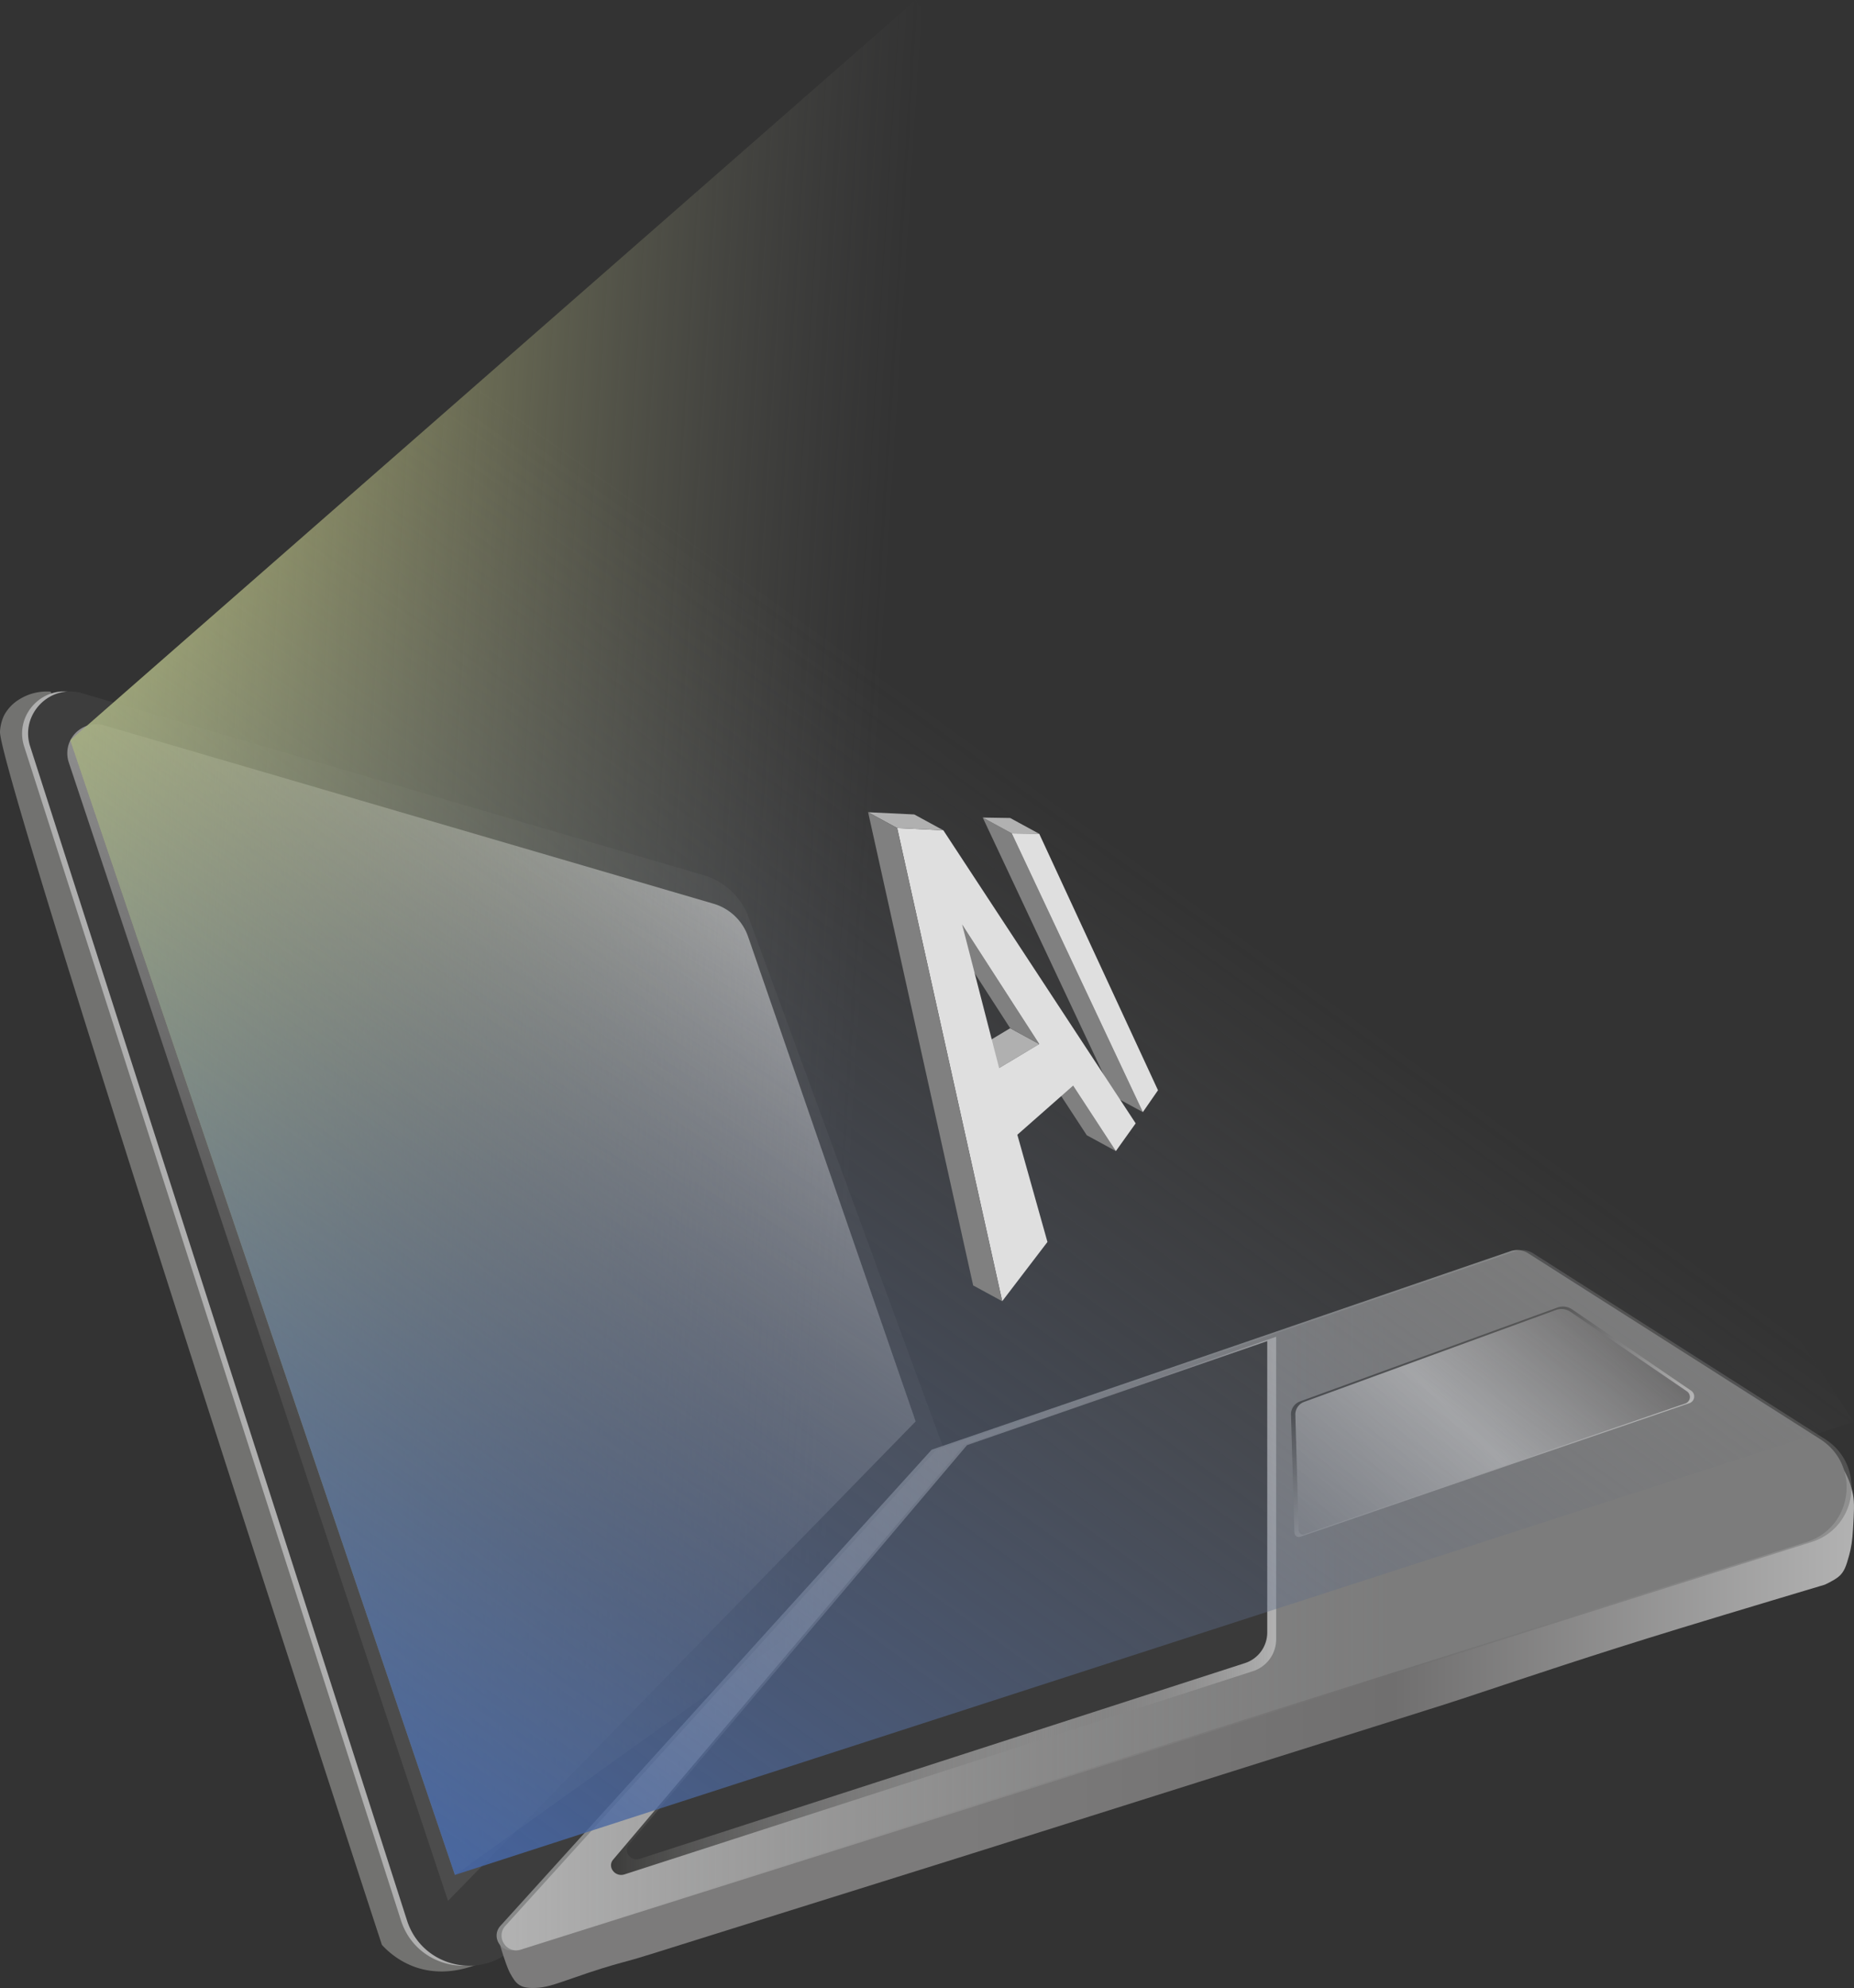 <svg id="Layer_1" data-name="Layer 1" xmlns="http://www.w3.org/2000/svg" xmlns:xlink="http://www.w3.org/1999/xlink" viewBox="0 0 1453.53 1557.59"><rect x="0" y="0" width="1453.53" height="1557.59" fill="#333333" stroke="none"/><defs><style>.cls-1{fill:#727270;}.cls-2{fill:#afafaf;}.cls-3{fill:#3d3d3d;}.cls-4{fill:#3d3d3c;}.cls-5{opacity:0.61;fill:url(#linear-gradient);}.cls-6{fill:url(#linear-gradient-2);}.cls-7{fill:#888989;}.cls-8{fill:url(#linear-gradient-3);}.cls-9{fill:url(#linear-gradient-4);}.cls-10{fill:#3a3a3a;}.cls-11{fill:url(#linear-gradient-5);}.cls-12{fill:url(#linear-gradient-6);}.cls-13{fill:url(#linear-gradient-7);}.cls-14{fill:url(#linear-gradient-8);}.cls-15{isolation:isolate;}.cls-16{fill:gray;}.cls-17{fill:#b0b0b0;}.cls-18{fill:#b1b1b1;}.cls-19{fill:#dfdfdf;}</style><linearGradient id="linear-gradient" x1="490.39" y1="666.89" x2="99.48" y2="1343.97" gradientUnits="userSpaceOnUse"><stop offset="0" stop-color="#fff"/><stop offset="0.66" stop-color="#706f6f" stop-opacity="0.5"/></linearGradient><linearGradient id="linear-gradient-2" x1="391.32" y1="1346.24" x2="1453.53" y2="1346.24" gradientUnits="userSpaceOnUse"><stop offset="0.34" stop-color="#7c7b7b"/><stop offset="0.66" stop-color="#706f6f"/><stop offset="1" stop-color="#b2b2b2"/></linearGradient><linearGradient id="linear-gradient-3" x1="393.24" y1="1253.78" x2="1451.61" y2="1253.78" gradientUnits="userSpaceOnUse"><stop offset="0" stop-color="#b2b2b2"/><stop offset="0.66" stop-color="#706f6f" stop-opacity="0.5"/></linearGradient><linearGradient id="linear-gradient-4" x1="479.03" y1="1258.17" x2="1000.5" y2="1258.17" gradientUnits="userSpaceOnUse"><stop offset="0" stop-color="#3c3c3b"/><stop offset="0.66" stop-color="#706f6f" stop-opacity="0"/><stop offset="1" stop-color="#b2b2b2"/></linearGradient><linearGradient id="linear-gradient-5" x1="1121.44" y1="1042.74" x2="1219.1" y2="1246.48" gradientUnits="userSpaceOnUse"><stop offset="0" stop-color="#3c3c3b"/><stop offset="0.88" stop-color="#f6f6f6"/></linearGradient><linearGradient id="linear-gradient-6" x1="1260.3" y1="1010.26" x2="908.74" y2="1361.83" gradientUnits="userSpaceOnUse"><stop offset="0.03" stop-color="#706f6f"/><stop offset="0.31" stop-color="#b2b2b2"/><stop offset="0.63" stop-color="#878787"/></linearGradient><linearGradient id="linear-gradient-7" x1="-6.51" y1="700.31" x2="1898.54" y2="820.11" gradientUnits="userSpaceOnUse"><stop offset="0" stop-color="#dce27f"/><stop offset="0.36" stop-color="#706f6f" stop-opacity="0"/><stop offset="1" stop-color="#706f6f" stop-opacity="0"/></linearGradient><linearGradient id="linear-gradient-8" x1="260.71" y1="1533.04" x2="1251.09" y2="156.62" gradientUnits="userSpaceOnUse"><stop offset="0" stop-color="#4065ad"/><stop offset="0.63" stop-color="#706f6f" stop-opacity="0"/><stop offset="1" stop-color="#706f6f" stop-opacity="0"/></linearGradient></defs><path class="cls-1" d="M39.72,541.9A40.62,40.62,0,0,0,15.07,548a32.59,32.59,0,0,0-12,12.76A34.31,34.31,0,0,0,0,573.24c-1.29,32.07,299.41,950.56,299.41,950.56A65.08,65.08,0,0,0,324,1540.65c31.62,12,61.33-6.58,65.37-9.19"/><path class="cls-2" d="M735.21,1135.31,401.7,1522.38c-26,30.22-75.14,20.26-87.34-17.73L18.91,584.75c-8-25,15.35-49,40.45-41.68l488,142.77a53.39,53.39,0,0,1,34.85,33Z"/><path class="cls-3" d="M739.93,1135.31l-333.5,387.07c-26.05,30.22-75.14,20.26-87.35-17.73L23.63,584.75c-8-25,15.36-49,40.45-41.68l488,142.77a53.36,53.36,0,0,1,34.85,33Z"/><path class="cls-4" d="M701.88,1107.88l-341.24,330.9L75.71,590.86l481.52,130.2a22.29,22.29,0,0,1,15.23,14.2Z"/><path class="cls-5" d="M717.88,1113.68,351.24,1489.32,53.93,597.38a22.72,22.72,0,0,1,27.93-29L559.39,708.06a40.86,40.86,0,0,1,27.14,25.87Z"/><path class="cls-6" d="M391.55,1518.13c-.47,1.48-.57,3.17,3.06,14.17,3.3,10,4.71,12.62,5.36,13.79,2.37,4.22,4,7.1,7.28,9.19,2,1.25,5,2.48,11.87,2.29,8.51-.22,14.54-2.36,29.87-7.66l12.26-4.21c14.62-4.94,25.75-7.86,30.64-9.19,9.77-2.65,17.28-5.06,65.87-20.3,85.53-26.83,171.13-53.42,256.6-80.42,320.19-101.18,303.89-95.46,343.91-108.77,39.45-13.11,88.17-29.59,157.92-50.93,40.76-12.48,114.37-34.47,114.38-34.47h0s7-3.12,10.72-6.13c4.7-3.77,6.2-8.87,8.43-16.85,1.69-6.06,2.54-11.82,3.06-20.68.79-13.44,1.18-20.16,0-26.81-2.67-15.06-12-28.38-18.38-32.94-24.64-17.57-84.7,38.82-142.47,70.47-59.34,32.51-98.19,29-206,41.36-342.81,39.25-531.39,141.07-562.21,178.47-4.93,6-19.45,26.84-46.73,42.13-7.47,4.18-23.07,12-39.83,19.15-12.61,5.39-23.44,14.41-36,19.91C398.63,1510.79,393.11,1513.14,391.55,1518.13Z"/><path class="cls-7" d="M730.42,1135.86,1184.3,980.27a15.84,15.84,0,0,1,13.66,1.62l229,145.66c32.15,20.45,25.76,69.15-10.58,80.62l-1012,319.39c-11.21,3.54-19.89-10-12-18.71Z"/><path class="cls-8" d="M734.29,1135.86l453.88-155.59a15.84,15.84,0,0,1,13.66,1.62l229,145.66c32.15,20.45,25.76,69.15-10.58,80.62l-1012,319.39c-11.21,3.54-19.89-10-12-18.71Z"/><path class="cls-9" d="M982.35,1309.35,489.6,1468.59c-7.38,2.39-13.71-5.87-8.87-11.59L756,1132l244.48-84.66v237.09A26.2,26.2,0,0,1,982.35,1309.35Z"/><path class="cls-10" d="M976,1303.05,501.62,1456.37c-7.11,2.3-13.2-5.65-8.54-11.16l265.05-312.92,235.38-81.52V1279A25.22,25.22,0,0,1,976,1303.05Z"/><path class="cls-11" d="M1324.5,1099.38l-305.11,104.69a3.45,3.45,0,0,1-4.58-3.16l-2.67-92.46a10.75,10.75,0,0,1,7.07-10.41l201.73-73.56a12.85,12.85,0,0,1,11.66,1.46l93.23,63.63A5.53,5.53,0,0,1,1324.5,1099.38Z"/><path class="cls-12" d="M1321.18,1099.7l-298.54,102.43a3.38,3.38,0,0,1-4.48-3.09l-2.61-90.48a10.51,10.51,0,0,1,6.91-10.18l197.39-72a12.58,12.58,0,0,1,11.41,1.43l91.22,62.26A5.42,5.42,0,0,1,1321.18,1099.7Z"/><polygon class="cls-13" points="1255.87 825.7 356.64 1469.01 55.16 580 717.88 0 1255.87 825.7"/><polygon class="cls-14" points="1453.53 1113.98 356.64 1469.01 55.16 580 717.88 0 1453.53 1113.98"/><g class="cls-15"><polygon class="cls-16" points="874.83 901.88 852.04 889.48 818.51 838.19 841.3 850.59 874.83 901.88"/><polygon class="cls-17" points="783.3 836.83 760.5 824.43 791.98 805.62 814.77 818.02 783.3 836.83"/><polygon class="cls-16" points="895.99 871.35 873.2 858.96 770.45 640.56 793.24 652.96 895.99 871.35"/><polygon class="cls-18" points="793.24 652.96 770.45 640.56 791.98 640.9 814.77 653.3 793.24 652.96"/><polygon class="cls-19" points="793.24 652.96 814.77 653.3 907.86 854.22 895.99 871.35 793.24 652.96"/><polygon class="cls-16" points="814.77 818.02 791.98 805.62 731.51 711.95 754.3 724.35 814.77 818.02"/><path class="cls-19" d="M739.57,650.53,890.36,880.15l-15.53,21.73L841.3,850.59l-43.71,38.49,23.61,84-35.46,46.4L703.39,648.79Zm43.73,186.3L814.77,818,754.3,724.35l29,112.48"/><polygon class="cls-17" points="703.39 648.79 680.6 636.39 716.78 638.13 739.57 650.53 703.39 648.79"/><polygon class="cls-16" points="785.74 1019.53 762.95 1007.13 680.6 636.39 703.39 648.79 785.74 1019.53"/></g></svg>